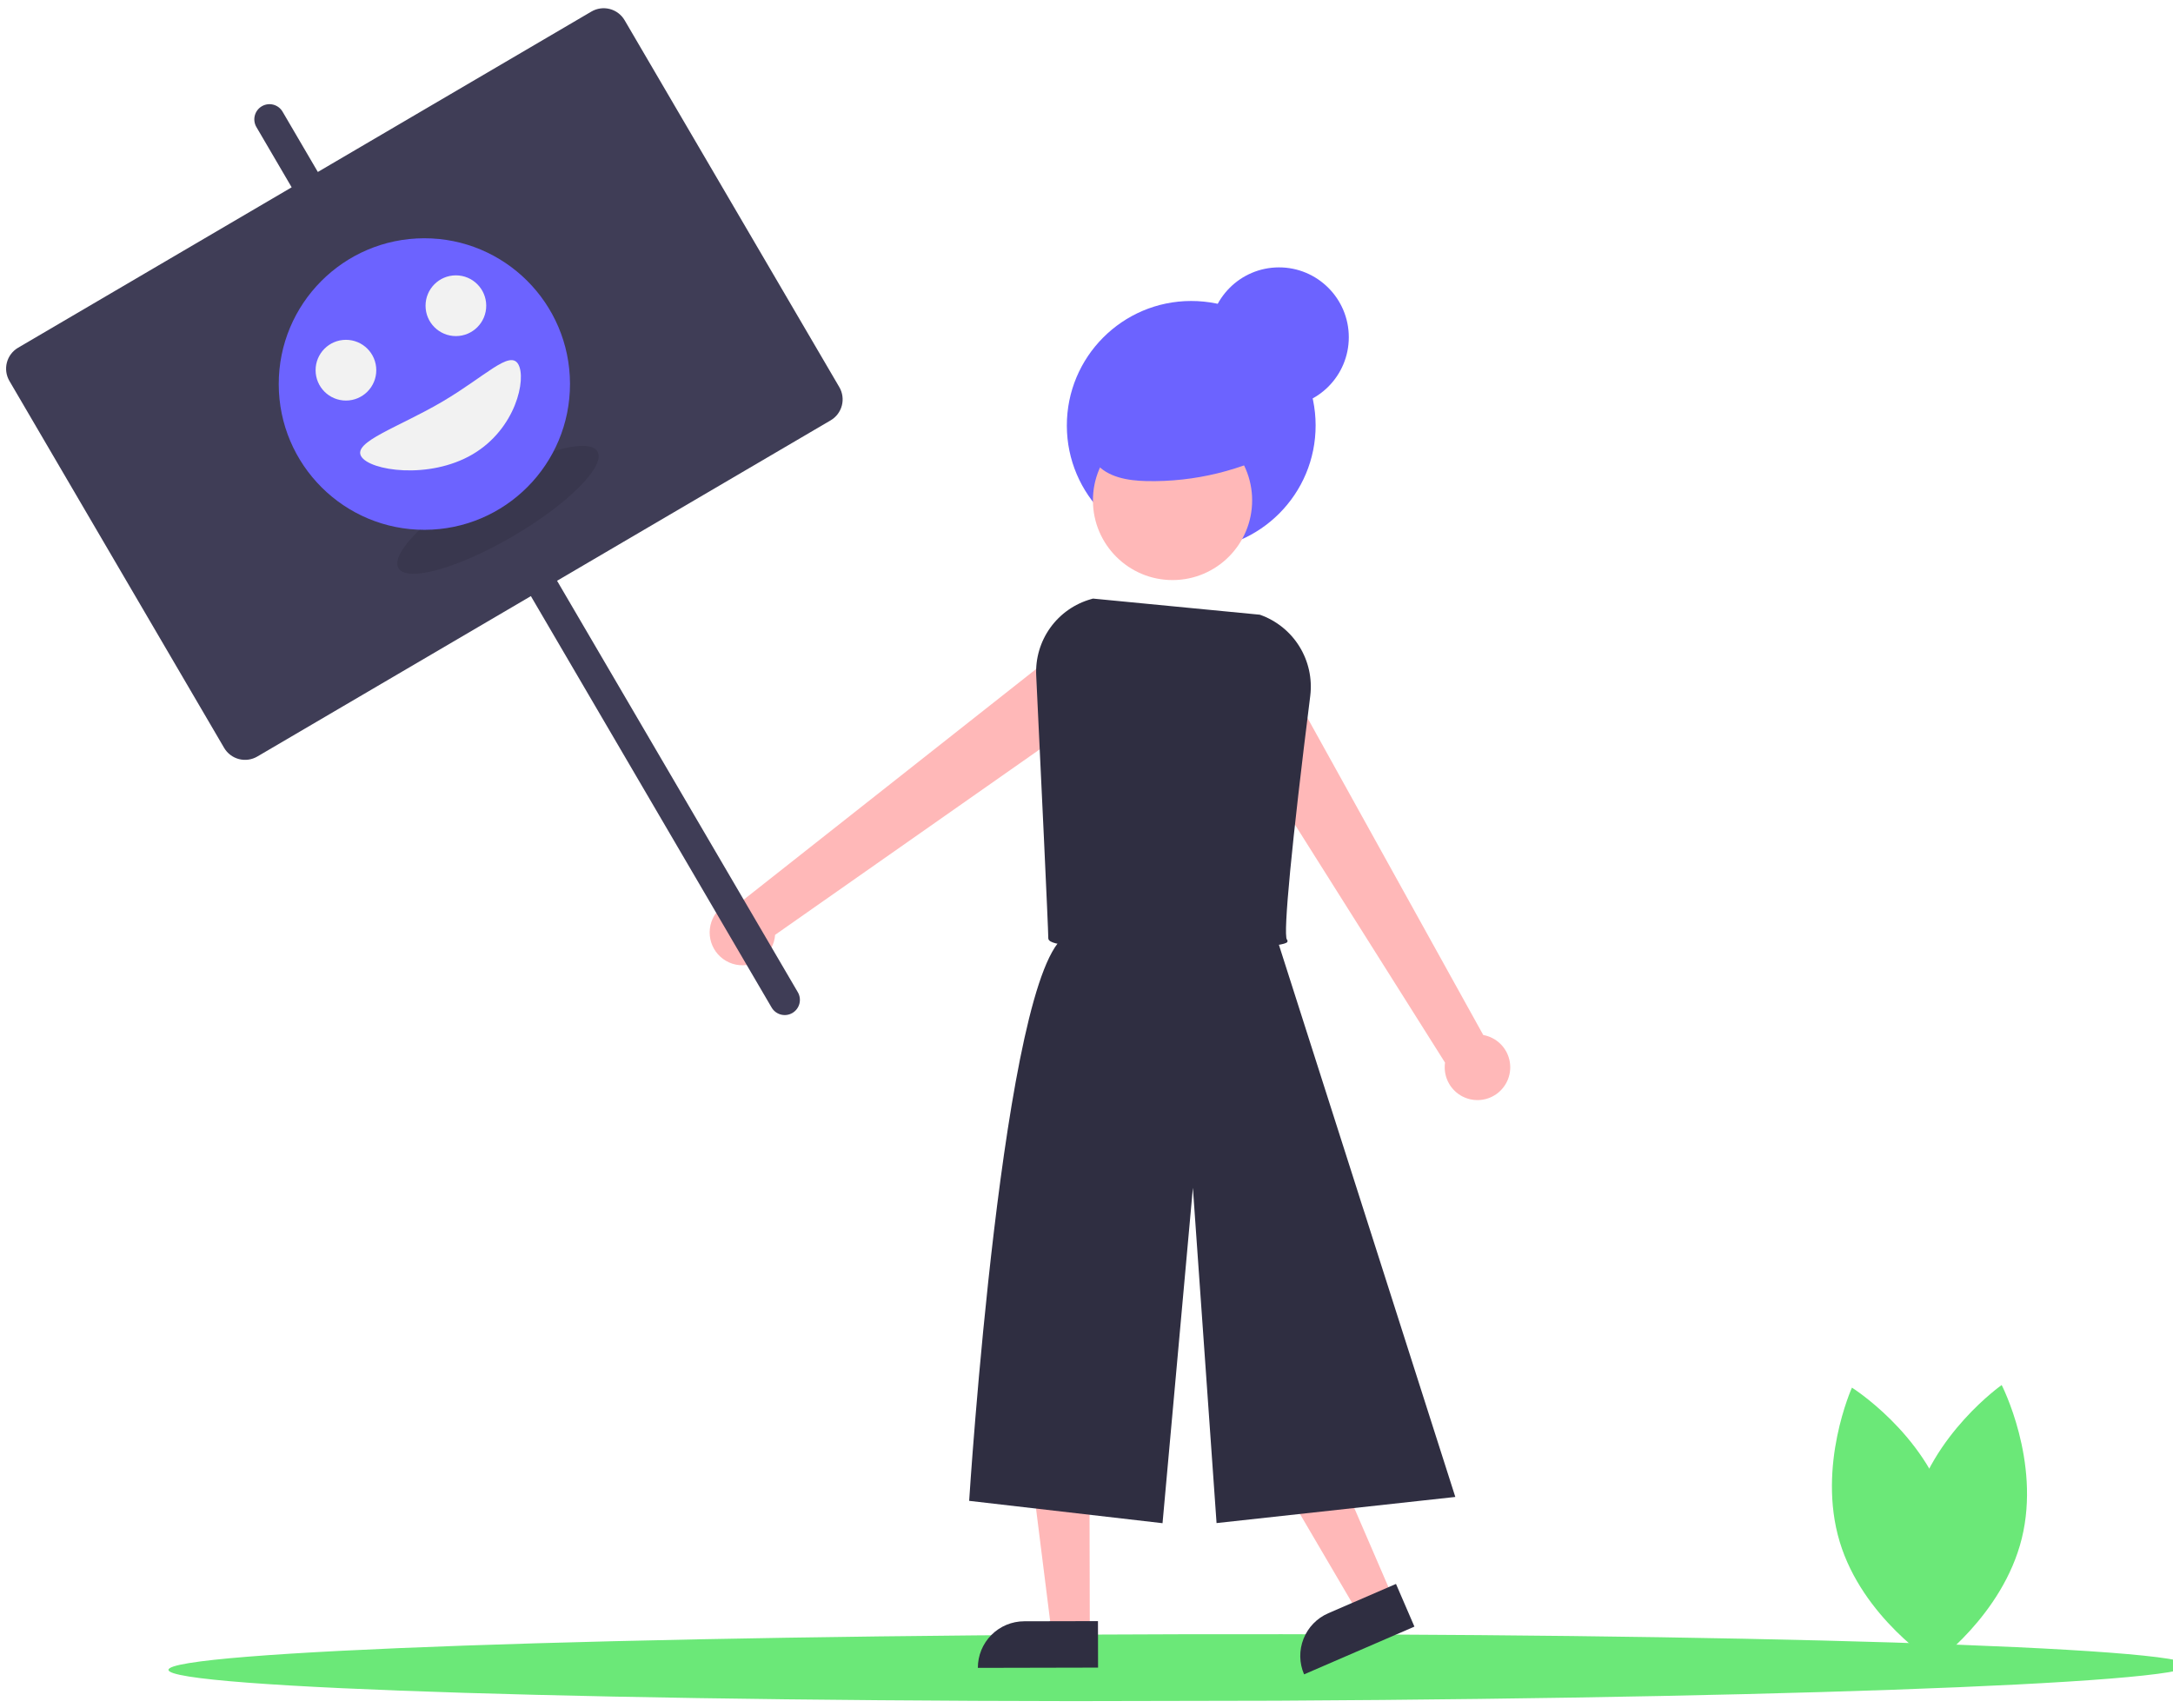 <svg width="304" height="239" viewBox="0 0 304 239" fill="none" xmlns="http://www.w3.org/2000/svg">
<g clip-path="url(#clip0)">
<path d="M164.918 237.975C86.858 238.145 23.573 236.19 23.568 233.609C23.562 231.028 86.838 228.798 164.897 228.628C242.957 228.459 306.242 230.413 306.247 232.994C306.253 235.576 242.977 237.806 164.918 237.975Z" fill="#6BE878"/>
<path d="M166.69 76.945C157.079 76.966 149.271 69.184 149.25 59.563C149.229 49.943 157.003 42.127 166.614 42.106C176.225 42.085 184.033 49.867 184.054 59.488C184.075 69.108 176.301 76.924 166.69 76.945Z" fill="#6C63FF"/>
<path d="M171.342 99.793L179.204 93.743L207.506 144.794C208.392 144.954 209.211 145.37 209.862 145.992C210.513 146.614 210.967 147.414 211.166 148.293C211.366 149.171 211.303 150.089 210.986 150.931C210.668 151.774 210.109 152.505 209.38 153.032C208.65 153.559 207.782 153.86 206.882 153.896C205.983 153.933 205.093 153.704 204.323 153.238C203.553 152.771 202.938 152.088 202.553 151.274C202.168 150.46 202.031 149.55 202.159 148.659L171.342 99.793Z" fill="#FFB8B8"/>
<path d="M99.528 128.959C99.848 128.026 100.46 127.221 101.273 126.663C102.086 126.105 103.056 125.824 104.041 125.861L149.386 90.097L156.215 97.293L108.437 130.783C108.39 131.434 108.204 132.067 107.893 132.64C107.582 133.214 107.152 133.714 106.633 134.108C106.113 134.502 105.515 134.781 104.88 134.925C104.244 135.07 103.585 135.077 102.946 134.946C102.308 134.815 101.704 134.55 101.176 134.167C100.648 133.784 100.208 133.293 99.884 132.727C99.561 132.16 99.362 131.531 99.3 130.882C99.239 130.232 99.317 129.577 99.528 128.959L99.528 128.959Z" fill="#FFB8B8"/>
<path d="M152.461 228.322L147.109 228.334L144.518 207.678L152.416 207.661L152.461 228.322Z" fill="#FFB8B8"/>
<path d="M136.8 233.33L153.618 233.293L153.604 226.789L143.284 226.812C141.56 226.815 139.909 227.504 138.693 228.727C137.477 229.949 136.796 231.605 136.8 233.33L136.8 233.33Z" fill="#2F2E41"/>
<path d="M194.852 223.448L189.94 225.573L179.411 207.62L186.661 204.483L194.852 223.448Z" fill="#FFB8B8"/>
<path d="M182.439 234.238L197.876 227.558L195.297 221.587L185.825 225.687C184.243 226.371 182.997 227.657 182.362 229.261C181.728 230.864 181.755 232.655 182.439 234.238Z" fill="#2F2E41"/>
<path d="M177.967 129.201L203.597 209.418L170.195 213.074L166.884 166.168L162.637 213.09L135.584 209.964C135.584 209.964 140.308 135.653 149.19 130.856C158.073 126.059 177.967 129.201 177.967 129.201Z" fill="#2F2E41"/>
<path d="M164.06 81.15C157.909 81.164 152.912 76.183 152.899 70.026C152.886 63.869 157.861 58.867 164.012 58.854C170.162 58.841 175.159 63.821 175.173 69.978C175.186 76.135 170.211 81.137 164.06 81.15Z" fill="#FFB8B8"/>
<path d="M164.529 132.829C172.262 132.812 179.704 132.452 180.086 131.786C180.118 131.73 180.13 131.665 180.12 131.601C180.11 131.537 180.079 131.478 180.031 131.435C179.497 130.652 180.718 117.903 183.304 97.338C183.597 94.93 183.059 92.493 181.78 90.432C180.502 88.371 178.559 86.809 176.272 86.004L176.223 85.993L152.91 83.74L152.649 83.814C150.345 84.461 148.329 85.873 146.933 87.818C145.536 89.764 144.843 92.127 144.965 94.519C145.595 107.633 146.652 129.844 146.655 131.26C146.656 131.645 147.192 131.837 147.659 131.961C149.929 132.565 157.355 132.844 164.529 132.829Z" fill="#2F2E41"/>
<path d="M272.423 211.139C275.634 221.79 270.711 232.698 270.711 232.698C270.711 232.698 260.582 226.337 257.371 215.685C254.16 205.034 259.084 194.126 259.084 194.126C259.084 194.126 269.213 200.487 272.423 211.139Z" fill="#6BE878"/>
<path d="M267.584 211.438C264.925 222.24 270.402 232.88 270.402 232.88C270.402 232.88 280.191 226.006 282.85 215.203C285.509 204.401 280.032 193.76 280.032 193.76C280.032 193.76 270.243 200.635 267.584 211.438Z" fill="#6BE878"/>
<path d="M179.681 62.584C173.766 65.825 167.103 67.452 160.362 67.302C157.779 67.24 154.933 66.776 153.294 64.778C151.444 62.524 151.898 58.995 153.673 56.68C155.447 54.366 158.229 53.058 161.005 52.169C163.631 51.327 166.446 50.783 169.143 51.361C170.566 51.666 171.906 52.275 173.073 53.145C174.24 54.015 175.207 55.127 175.906 56.404C176.606 57.681 177.023 59.095 177.128 60.547C177.233 62 177.025 63.459 176.517 64.824" fill="#6C63FF"/>
<path d="M178.955 56.95C173.564 56.961 169.183 52.596 169.172 47.199C169.16 41.802 173.521 37.417 178.913 37.406C184.304 37.394 188.684 41.76 188.696 47.156C188.708 52.553 184.347 56.938 178.955 56.95Z" fill="#6C63FF"/>
<path d="M2.532 48.645L40.804 26.204L35.87 17.773C35.729 17.532 35.637 17.266 35.599 16.989C35.56 16.713 35.577 16.432 35.648 16.162C35.718 15.892 35.841 15.639 36.009 15.416C36.177 15.194 36.388 15.007 36.628 14.866C36.869 14.725 37.135 14.633 37.411 14.594C37.687 14.556 37.968 14.573 38.237 14.643C38.507 14.714 38.76 14.837 38.982 15.005C39.204 15.174 39.391 15.384 39.532 15.625L44.466 24.057L82.738 1.617C83.515 1.161 84.441 1.033 85.313 1.261C86.184 1.489 86.929 2.054 87.384 2.831L117.418 54.157C117.873 54.934 118.001 55.861 117.774 56.734C117.546 57.606 116.982 58.352 116.204 58.807L77.933 81.248L111.613 138.805C111.754 139.046 111.846 139.312 111.885 139.589C111.923 139.865 111.906 140.146 111.836 140.416C111.765 140.686 111.642 140.94 111.474 141.162C111.306 141.384 111.095 141.572 110.855 141.713C110.614 141.854 110.348 141.946 110.072 141.984C109.796 142.022 109.515 142.005 109.246 141.935C108.976 141.864 108.723 141.741 108.501 141.573C108.278 141.404 108.092 141.193 107.951 140.953L74.27 83.395L35.998 105.836C35.613 106.061 35.188 106.209 34.746 106.27C34.304 106.331 33.855 106.304 33.424 106.191C32.992 106.079 32.587 105.882 32.232 105.612C31.876 105.343 31.577 105.006 31.352 104.621L1.318 53.296C1.093 52.91 0.945 52.485 0.884 52.042C0.823 51.6 0.85 51.151 0.963 50.719C1.075 50.287 1.272 49.881 1.541 49.526C1.81 49.17 2.147 48.87 2.532 48.645Z" fill="#3F3D56"/>
<path opacity="0.1" d="M55.748 79.484C54.563 77.459 59.834 72.164 67.52 67.657C75.206 63.151 82.398 61.138 83.582 63.163C84.767 65.188 79.497 70.483 71.811 74.989C64.124 79.496 56.933 81.508 55.748 79.484Z" fill="black"/>
<path d="M59.413 74.12C48.161 74.144 39.019 65.034 38.995 53.77C38.97 42.507 48.072 33.357 59.324 33.332C70.576 33.308 79.717 42.419 79.742 53.682C79.766 64.945 70.664 74.095 59.413 74.12Z" fill="#6C63FF"/>
<path d="M50.526 63.834C51.711 65.859 60.039 67.12 66.107 63.562C72.175 60.004 73.685 52.975 72.501 50.95C71.316 48.925 67.885 52.672 61.817 56.229C55.749 59.787 49.341 61.81 50.526 63.834Z" fill="#F2F2F2"/>
<path d="M63.788 47.018C61.444 47.023 59.539 45.125 59.534 42.779C59.529 40.432 61.425 38.526 63.769 38.521C66.113 38.516 68.018 40.414 68.023 42.76C68.028 45.107 66.132 47.013 63.788 47.018Z" fill="#F2F2F2"/>
<path d="M48.406 56.037C46.062 56.042 44.157 54.144 44.152 51.798C44.147 49.451 46.043 47.545 48.387 47.54C50.731 47.535 52.636 49.433 52.641 51.779C52.646 54.126 50.75 56.032 48.406 56.037Z" fill="#F2F2F2"/>
</g>
<defs>
<clipPath id="clip0">
<rect width="305" height="237" fill="white" transform="matrix(-1 0.002 0.002 1 305.742 0.669)"/>
</clipPath>
</defs>
</svg>
